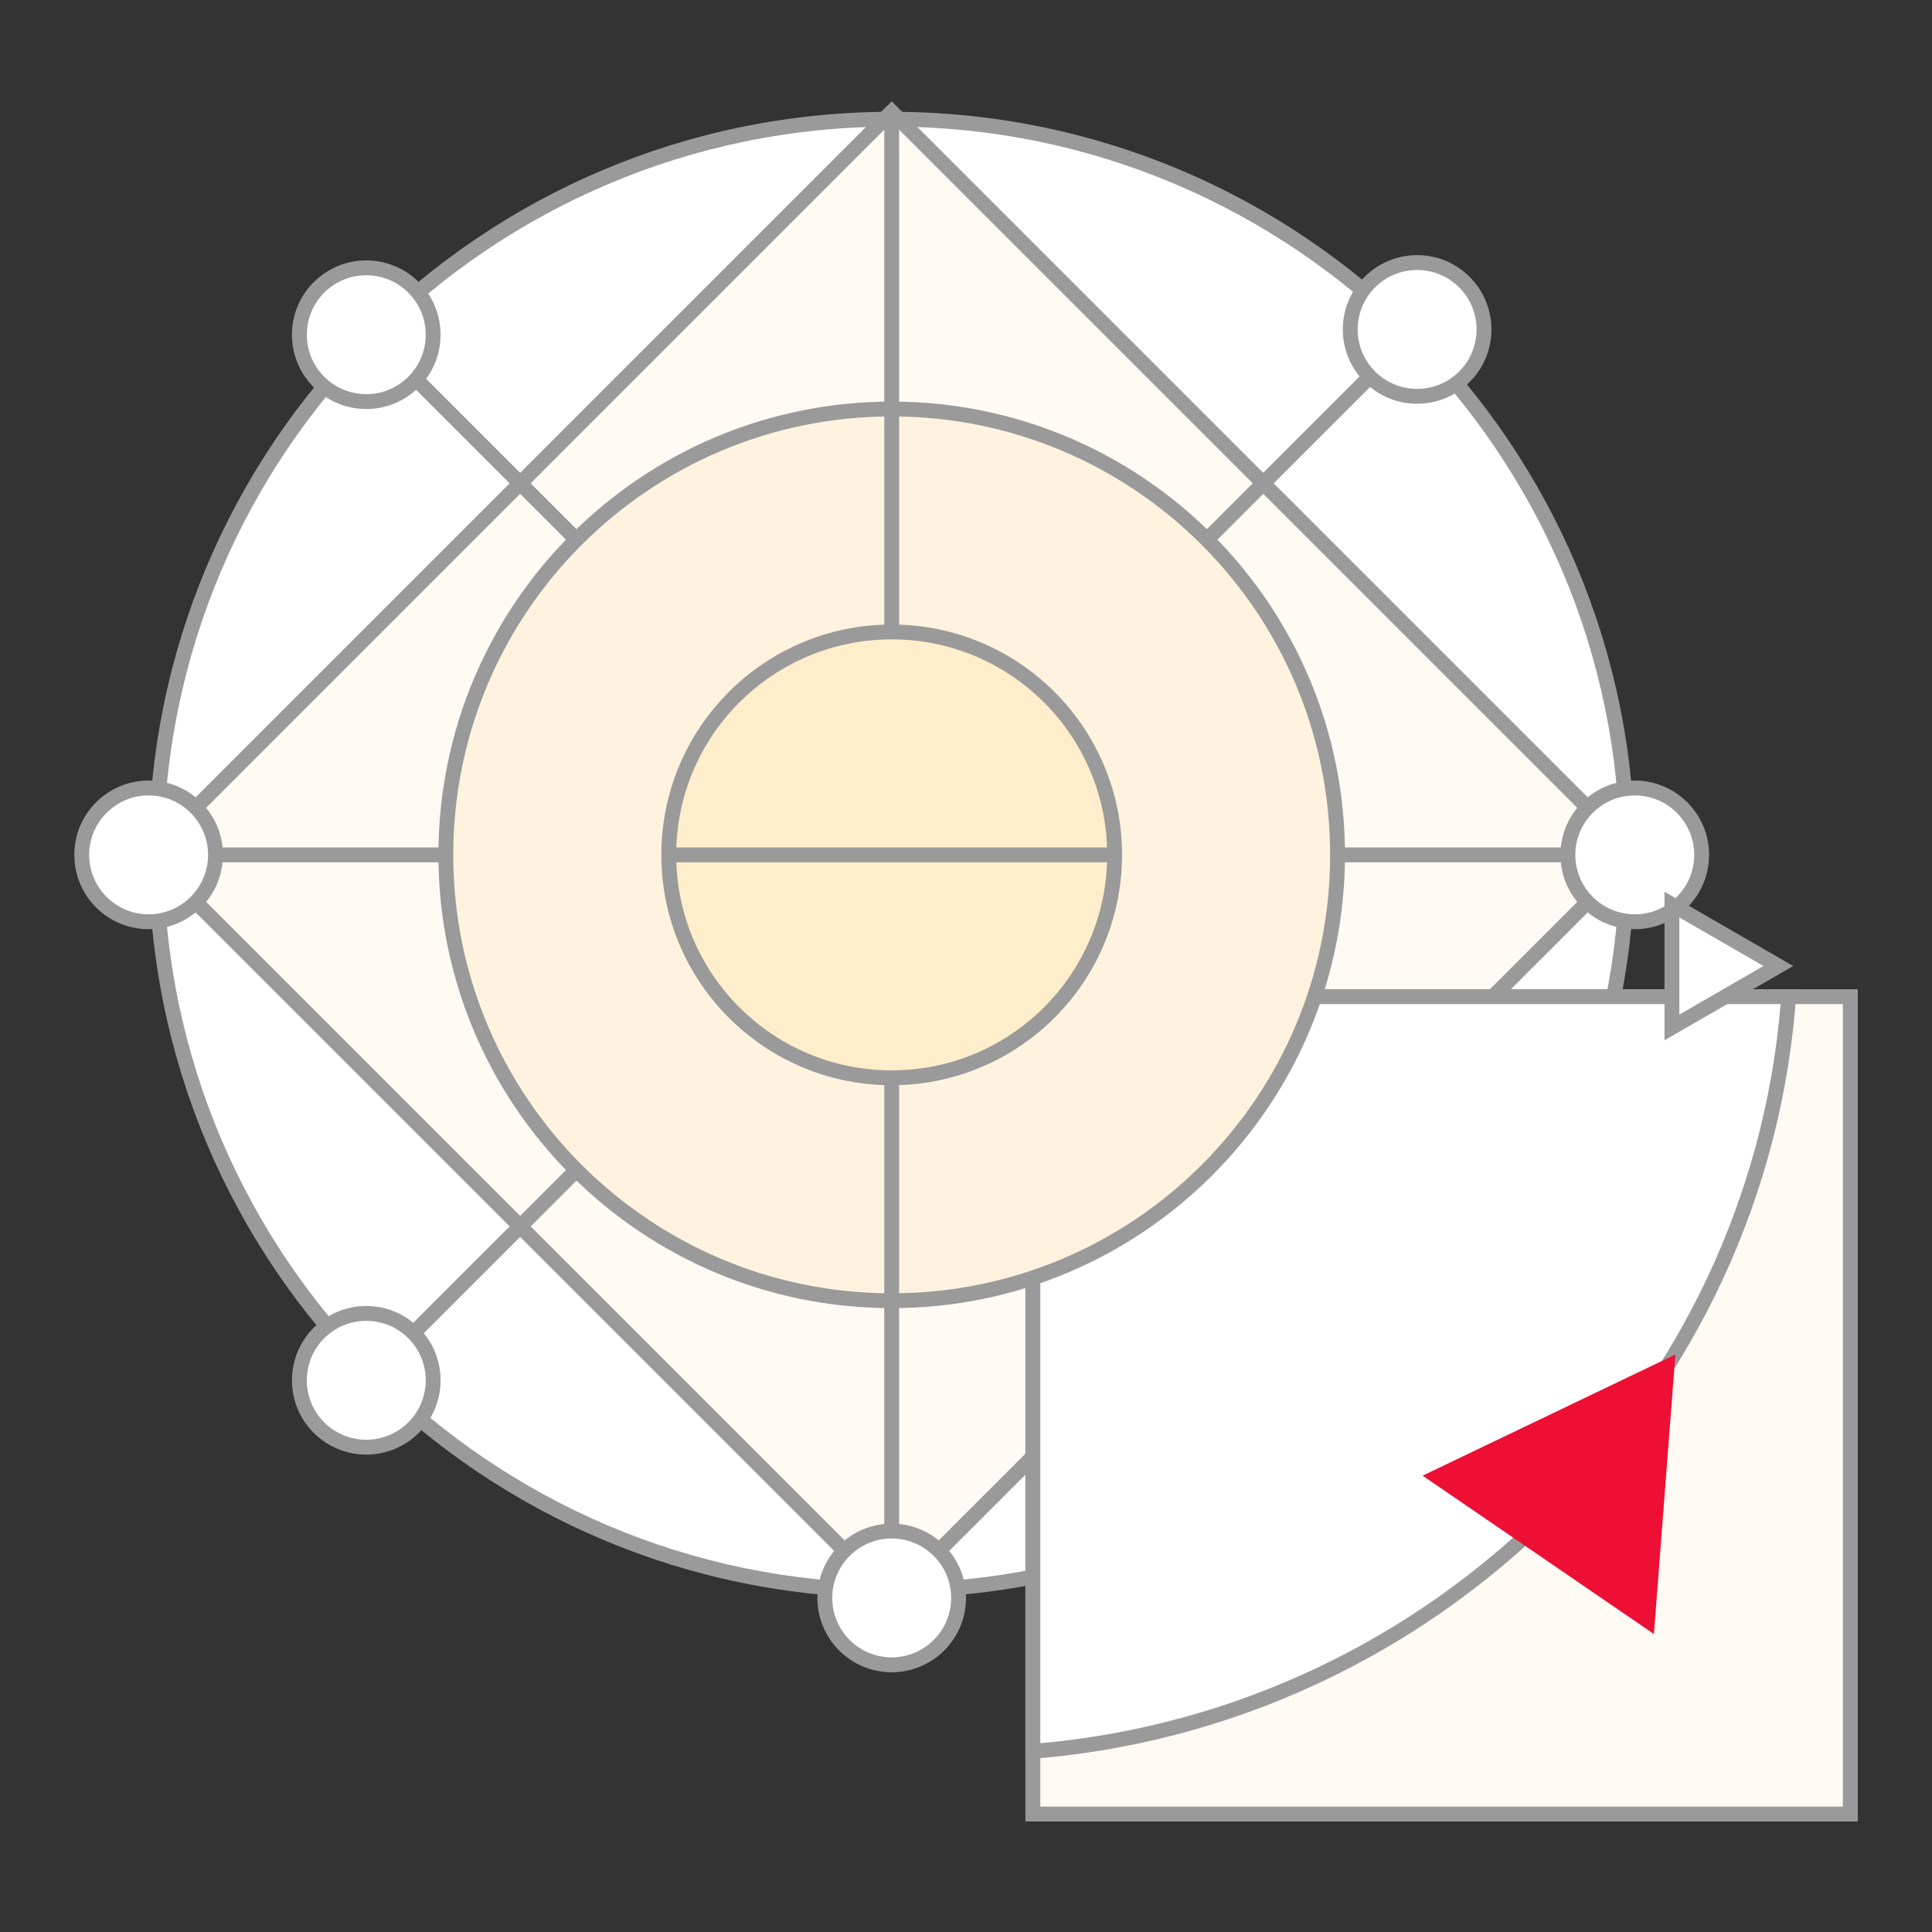 <?xml version="1.0" encoding="UTF-8"?>
<svg width="130px" height="130px" viewBox="0 0 130 130" version="1.1" xmlns="http://www.w3.org/2000/svg" xmlns:xlink="http://www.w3.org/1999/xlink">
    <rect x="0" y="0" width="130" height="130" fill="#333333" stroke="none"/>
    <!-- Generator: Sketch 47.1 (45422) - http://www.bohemiancoding.com/sketch -->
    <title>Icon: Specialists</title>
    <desc>Created with Sketch.</desc>
    <defs></defs>
    <g id="Symbols" stroke="none" stroke-width="1" fill="none" fill-rule="evenodd">
        <g id="Icon:-Specialists">
            <g id="Group-2" transform="translate(5, 7)">
                <path d="M55,100.022 C27.706,100.022 5.5,77.816 5.5,50.522 C5.5,23.228 27.706,1.022 55,1.022 C82.294,1.022 104.5,23.228 104.5,50.522 C104.5,77.816 82.294,100.022 55,100.022" id="Fill-99" fill="#FFFFFF"></path>
                <path d="M55,0.522 L55,0.522 C27.386,0.522 5,22.908 5,50.522 C5,78.136 27.386,100.522 55,100.522 L55,100.522 C82.614,100.522 105,78.136 105,50.522 C105,22.908 82.614,0.522 55,0.522 M55,1.522 C82.019,1.522 104,23.503 104,50.522 C104,77.541 82.019,99.522 55,99.522 C27.981,99.522 6,77.541 6,50.522 C6,23.503 27.981,1.522 55,1.522" id="Fill-101" fill="#9B9A9A"></path>
                <polygon id="Fill-103" fill="#FFFAF3" points="5 50.522 55 0.522 105 50.522 55 100.522"></polygon>
                <polygon id="Stroke-105" stroke="#9B9A9A" points="5 50.522 55 0.522 105 50.522 55 100.522"></polygon>
                <polygon id="Fill-107" fill="#FFFFFF" points="64.5 115.022 119.5 115.022 119.5 60.105 64.5 60.105"></polygon>
                <path d="M64,115.522 L120,115.522 L120,59.605 L64,59.605 L64,115.522 Z M65,114.522 L119,114.522 L119,60.605 L65,60.605 L65,114.522 Z" id="Fill-109" fill="#9B9A9A"></path>
                <path d="M90,15.522 L20,85.522" id="Stroke-110" stroke="#9B9A9A"></path>
                <path d="M55,101.022 L55,20.522" id="Stroke-111" stroke="#9B9A9A"></path>
                <polygon id="Fill-112" fill="#FFFAF3" points="64.5 115.063 119.5 115.063 119.5 60.063 64.5 60.063"></polygon>
                <path d="M64,115.564 L120,115.564 L120,59.564 L64,59.564 L64,115.564 Z M65,114.564 L119,114.564 L119,60.564 L65,60.564 L65,114.564 Z" id="Fill-113" fill="#9B9A9A"></path>
                <path d="M20,15.522 L90,85.522" id="Stroke-114" stroke="#9B9A9A"></path>
                <path d="M64.5,60.064 L115.354,60.064 C113.396,86.968 91.669,108.663 64.5,110.844 L64.5,60.064 Z" id="Fill-115" fill="#FFFFFF"></path>
                <path d="M115.889,59.563 L64,59.563 L64,111.382 C91.631,109.43 114.145,87.251 115.889,59.563 M114.813,60.563 C112.639,86.795 91.491,107.912 65,110.298 L65,60.563 L114.813,60.563" id="Fill-116" fill="#9B9A9A"></path>
                <path d="M104.497,50.522 L5.502,50.522" id="Stroke-117" stroke="#9B9A9A"></path>
                <g id="Group-120" transform="translate(25, 19.952)">
                    <path d="M30,0.57 C13.432,0.57 0,14.001 0,30.57 C0,47.138 13.432,60.57 30,60.57" id="Fill-118" fill="#FFF3E0"></path>
                    <path d="M30,0.57 C13.432,0.57 0,14.001 0,30.57 C0,47.138 13.432,60.57 30,60.57" id="Stroke-119" stroke="#9B9A9A"></path>
                </g>
                <path d="M55,105.022 C52.519,105.022 50.5,103.003 50.5,100.522 C50.5,98.041 52.519,96.022 55,96.022 C57.481,96.022 59.5,98.041 59.5,100.522 C59.5,103.003 57.481,105.022 55,105.022" id="Fill-121" fill="#FFFFFF"></path>
                <path d="M55,95.522 C52.238,95.522 50,97.761 50,100.522 C50,103.284 52.238,105.522 55,105.522 C57.761,105.522 60,103.284 60,100.522 C60,97.761 57.761,95.522 55,95.522 M55,96.522 C57.206,96.522 59,98.316 59,100.522 C59,102.728 57.206,104.522 55,104.522 C52.794,104.522 51,102.728 51,100.522 C51,98.316 52.794,96.522 55,96.522" id="Fill-122" fill="#9B9A9A"></path>
                <path d="M5,55.022 C2.519,55.022 0.5,53.003 0.5,50.522 C0.5,48.041 2.519,46.022 5,46.022 C7.481,46.022 9.5,48.041 9.5,50.522 C9.5,53.003 7.481,55.022 5,55.022" id="Fill-123" fill="#FFFFFF"></path>
                <path d="M5,45.522 C2.238,45.522 0,47.761 0,50.522 C0,53.284 2.238,55.522 5,55.522 C7.761,55.522 10,53.284 10,50.522 C10,47.761 7.761,45.522 5,45.522 M5,46.522 C7.206,46.522 9,48.316 9,50.522 C9,52.728 7.206,54.522 5,54.522 C2.794,54.522 1,52.728 1,50.522 C1,48.316 2.794,46.522 5,46.522" id="Fill-124" fill="#9B9A9A"></path>
                <path d="M105,55.022 C102.519,55.022 100.5,53.003 100.5,50.522 C100.5,48.041 102.519,46.022 105,46.022 C107.481,46.022 109.5,48.041 109.5,50.522 C109.5,53.003 107.481,55.022 105,55.022" id="Fill-125" fill="#FFFFFF"></path>
                <path d="M105,45.522 C102.238,45.522 100,47.761 100,50.522 C100,53.284 102.238,55.522 105,55.522 C107.761,55.522 110,53.284 110,50.522 C110,47.761 107.761,45.522 105,45.522 M105,46.522 C107.206,46.522 109,48.316 109,50.522 C109,52.728 107.206,54.522 105,54.522 C102.794,54.522 101,52.728 101,50.522 C101,48.316 102.794,46.522 105,46.522" id="Fill-126" fill="#9B9A9A"></path>
                <path d="M19.645,20.022 C18.442,20.022 17.312,19.554 16.462,18.704 C15.613,17.854 15.145,16.724 15.145,15.522 C15.145,14.32 15.613,13.19 16.462,12.34 C17.312,11.49 18.442,11.022 19.645,11.022 C20.846,11.022 21.977,11.49 22.826,12.34 C23.677,13.19 24.145,14.32 24.145,15.522 C24.145,16.724 23.677,17.854 22.826,18.704 C21.977,19.554 20.846,20.022 19.645,20.022" id="Fill-127" fill="#FFFFFF"></path>
                <path d="M19.645,10.522 C18.365,10.522 17.086,11.01 16.109,11.986 C14.157,13.939 14.157,17.105 16.109,19.057 C17.086,20.034 18.365,20.522 19.645,20.522 C20.925,20.522 22.204,20.034 23.181,19.057 C25.133,17.105 25.133,13.939 23.181,11.986 C22.204,11.01 20.925,10.522 19.645,10.522 M19.645,11.522 C20.713,11.522 21.718,11.938 22.474,12.693 C23.229,13.449 23.645,14.454 23.645,15.522 C23.645,16.59 23.229,17.595 22.474,18.35 C21.718,19.105 20.713,19.522 19.645,19.522 C18.577,19.522 17.572,19.105 16.816,18.35 C16.061,17.595 15.645,16.59 15.645,15.522 C15.645,14.454 16.061,13.449 16.816,12.693 C17.572,11.938 18.577,11.522 19.645,11.522" id="Fill-128" fill="#9B9A9A"></path>
                <polygon id="Fill-129" fill="#ED0F34" points="107.733 84.142 90.724 92.294 106.288 102.948"></polygon>
                <g id="Group-132" transform="translate(55, 19.952)">
                    <path d="M0,60.57 C16.569,60.57 30,47.138 30,30.57 C30,14.001 16.569,0.57 0,0.57" id="Fill-130" fill="#FFF3E0"></path>
                    <path d="M0,60.57 C16.569,60.57 30,47.138 30,30.57 C30,14.001 16.569,0.57 0,0.57" id="Stroke-131" stroke="#9B9A9A"></path>
                </g>
                <path d="M55,80.522 L55,1" id="Stroke-133" stroke="#9B9A9A"></path>
                <path d="M55,65.522 C63.284,65.522 70,58.806 70,50.522 C70,42.238 63.284,35.522 55,35.522 C46.716,35.522 40,42.238 40,50.522 C40,58.806 46.716,65.522 55,65.522" id="Fill-134" fill="#FFEECC"></path>
                <path d="M55,65.522 C63.284,65.522 70,58.806 70,50.522 C70,42.238 63.284,35.522 55,35.522 C46.716,35.522 40,42.238 40,50.522 C40,58.806 46.716,65.522 55,65.522 Z" id="Stroke-135" stroke="#9B9A9A"></path>
                <path d="M70,50.522 L40,50.522" id="Stroke-136" stroke="#9B9A9A"></path>
                <path d="M19.645,90.377 C18.442,90.377 17.312,89.909 16.462,89.059 C15.613,88.209 15.145,87.079 15.145,85.877 C15.145,84.675 15.613,83.545 16.462,82.695 C17.312,81.845 18.442,81.377 19.645,81.377 C20.846,81.377 21.977,81.845 22.826,82.695 C23.677,83.545 24.145,84.675 24.145,85.877 C24.145,87.079 23.677,88.209 22.826,89.059 C21.977,89.909 20.846,90.377 19.645,90.377" id="Fill-137" fill="#FFFFFF"></path>
                <path d="M19.645,80.877 C18.365,80.877 17.086,81.365 16.109,82.341 C14.157,84.294 14.157,87.46 16.109,89.413 C17.086,90.389 18.365,90.877 19.645,90.877 C20.925,90.877 22.204,90.389 23.181,89.413 C25.133,87.46 25.133,84.294 23.181,82.341 C22.204,81.365 20.925,80.877 19.645,80.877 M19.645,81.877 C20.713,81.877 21.718,82.293 22.474,83.048 C23.229,83.804 23.645,84.809 23.645,85.877 C23.645,86.945 23.229,87.95 22.474,88.706 C21.718,89.461 20.713,89.877 19.645,89.877 C18.577,89.877 17.572,89.461 16.816,88.706 C16.061,87.95 15.645,86.945 15.645,85.877 C15.645,84.809 16.061,83.804 16.816,83.048 C17.572,82.293 18.577,81.877 19.645,81.877" id="Fill-138" fill="#9B9A9A"></path>
                <path d="M90.355,19.667 C89.153,19.667 88.023,19.199 87.173,18.349 C86.323,17.499 85.855,16.369 85.855,15.167 C85.855,13.965 86.323,12.835 87.173,11.985 C88.023,11.135 89.153,10.667 90.355,10.667 C91.557,10.667 92.687,11.135 93.537,11.985 C94.387,12.835 94.855,13.965 94.855,15.167 C94.855,16.369 94.387,17.499 93.537,18.349 C92.687,19.199 91.557,19.667 90.355,19.667" id="Fill-139" fill="#FFFFFF"></path>
                <path d="M90.355,10.167 C89.075,10.167 87.796,10.655 86.819,11.631 C84.867,13.584 84.867,16.75 86.819,18.702 C87.796,19.679 89.075,20.167 90.355,20.167 C91.635,20.167 92.914,19.679 93.891,18.702 C95.843,16.75 95.843,13.584 93.891,11.631 C92.914,10.655 91.635,10.167 90.355,10.167 M90.355,11.167 C91.423,11.167 92.428,11.583 93.184,12.338 C93.939,13.094 94.355,14.099 94.355,15.167 C94.355,16.235 93.939,17.24 93.184,17.995 C92.428,18.75 91.423,19.167 90.355,19.167 C89.287,19.167 88.282,18.75 87.526,17.995 C86.771,17.24 86.355,16.235 86.355,15.167 C86.355,14.099 86.771,13.094 87.526,12.338 C88.282,11.583 89.287,11.167 90.355,11.167" id="Fill-140" fill="#9B9A9A"></path>
            </g>
            <polygon id="Fill-141" fill="#FFFFFF" points="112.5 60.866 119.66 65 112.5 69.134"></polygon>
            <path d="M112,60 L112,70 L120.66,65 L112,60 Z M113,61.732 L118.66,65 L113,68.268 L113,61.732 Z" id="Fill-142" fill="#9B9A9A"></path>
        </g>
    </g>
</svg>